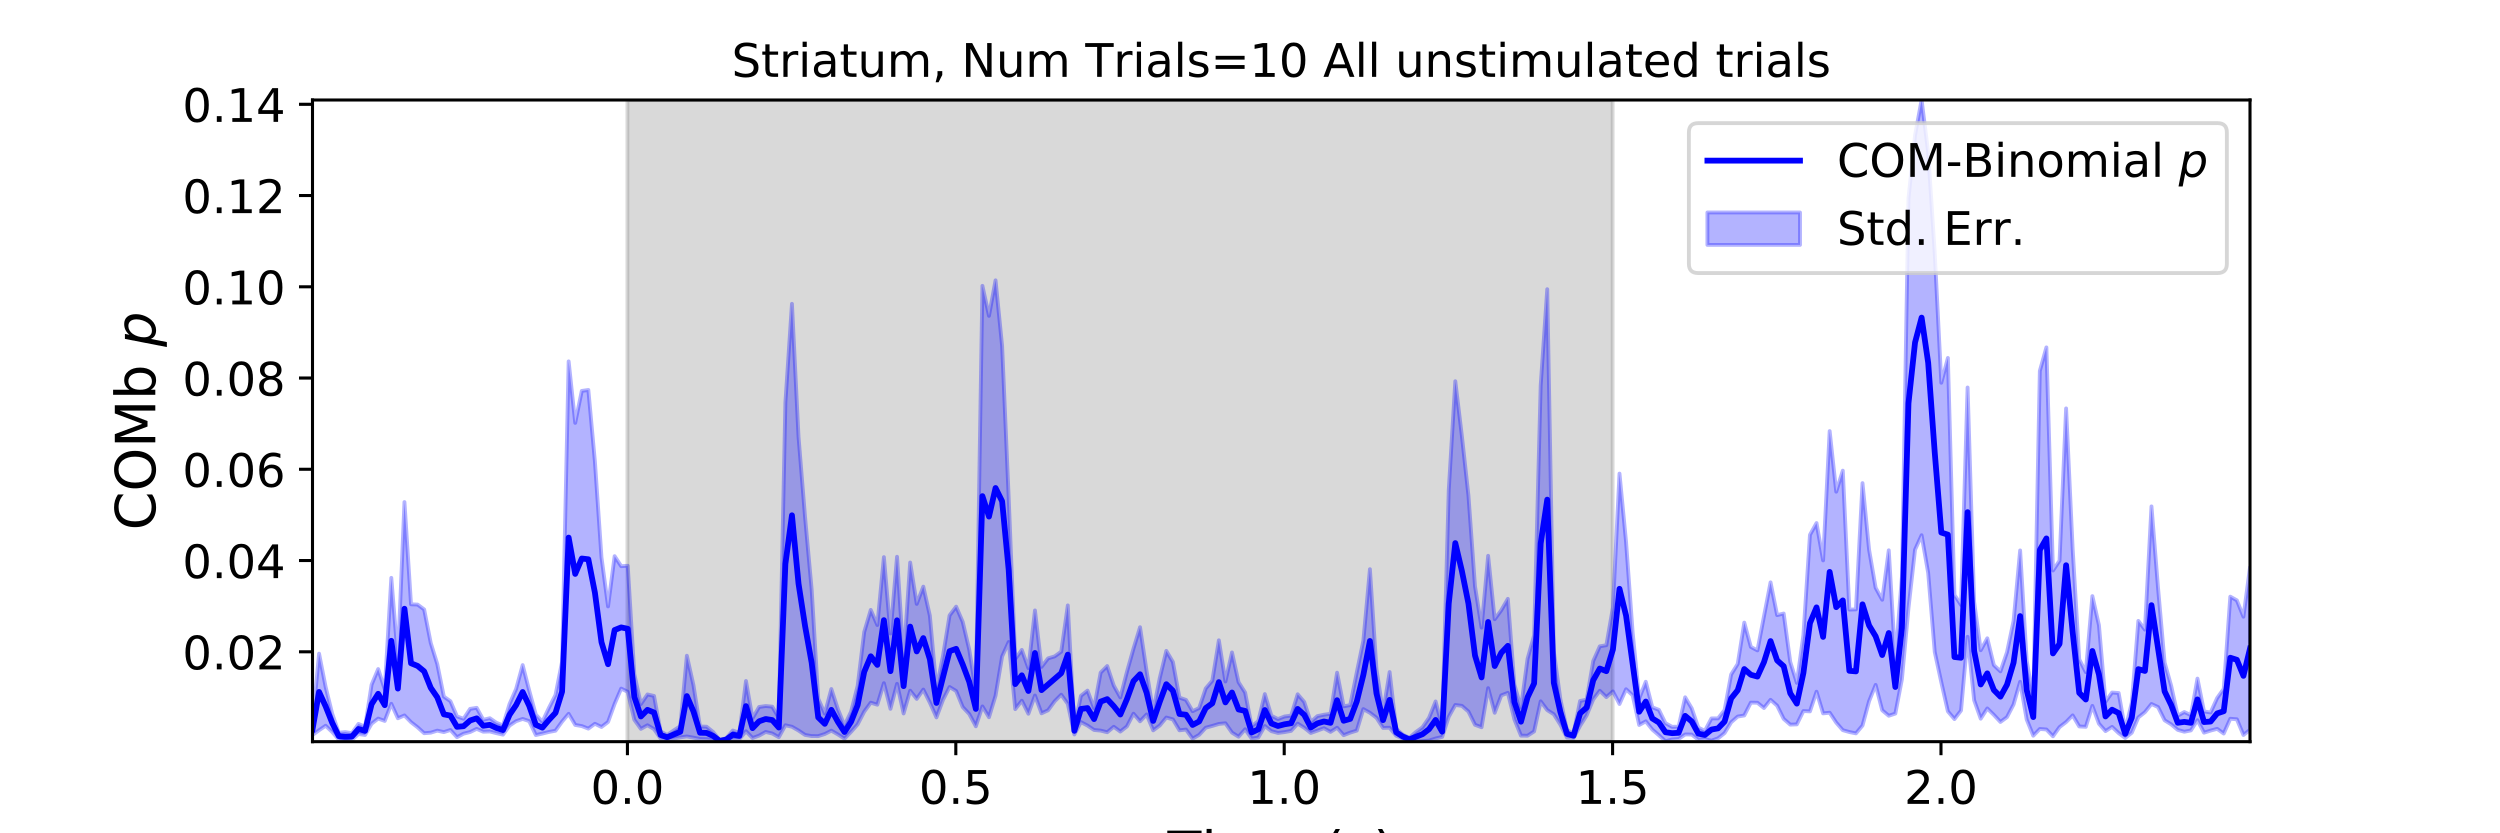 <?xml version="1.0" encoding="utf-8" standalone="no"?>
<!DOCTYPE svg PUBLIC "-//W3C//DTD SVG 1.1//EN"
  "http://www.w3.org/Graphics/SVG/1.1/DTD/svg11.dtd">
<!-- Created with matplotlib (https://matplotlib.org/) -->
<svg height="216pt" version="1.1" viewBox="0 0 648 216" width="648pt" xmlns="http://www.w3.org/2000/svg" xmlns:xlink="http://www.w3.org/1999/xlink">
 <defs>
  <style type="text/css">
*{stroke-linecap:butt;stroke-linejoin:round;}
  </style>
 </defs>
 <g id="figure_1">
  <g id="patch_1">
   <path d="M 0 216 
L 648 216 
L 648 0 
L 0 0 
z
" style="fill:#ffffff;"/>
  </g>
  <g id="axes_1">
   <g id="patch_2">
    <path d="M 81 192.24 
L 583.2 192.24 
L 583.2 25.92 
L 81 25.92 
z
" style="fill:#ffffff;"/>
   </g>
   <g id="PolyCollection_1">
    <defs>
     <path d="M 162.629 -23.76 
L 162.629 -190.08 
L 417.985 -190.08 
L 417.985 -23.76 
L 417.985 -23.76 
L 162.629 -23.76 
z
" id="mb2f4dcc18c" style="stroke:#808080;stroke-opacity:0.3;"/>
    </defs>
    <g clip-path="url(#p5d286bb84a)">
     <use style="fill:#808080;fill-opacity:0.3;stroke:#808080;stroke-opacity:0.3;" x="0" xlink:href="#mb2f4dcc18c" y="216"/>
    </g>
   </g>
   <g id="PolyCollection_2">
    <defs>
     <path d="M 81 -28.402 
L 81 -25.485 
L 82.702 -26.725 
L 84.405 -27.891 
L 86.107 -26.272 
L 87.809 -24.314 
L 89.512 -23.76 
L 91.214 -24.239 
L 92.917 -25.733 
L 94.619 -25.502 
L 96.321 -28.421 
L 98.024 -29.747 
L 99.726 -29.136 
L 101.428 -33.578 
L 103.131 -29.823 
L 104.833 -30.564 
L 106.536 -28.813 
L 108.238 -27.486 
L 109.94 -25.951 
L 111.643 -26.087 
L 113.345 -26.62 
L 115.047 -26.235 
L 116.75 -26.791 
L 118.452 -24.915 
L 120.155 -25.83 
L 121.857 -26.258 
L 123.559 -27.083 
L 125.262 -26.338 
L 126.964 -26.403 
L 128.666 -25.966 
L 130.369 -25.577 
L 132.071 -27.931 
L 133.774 -29.067 
L 135.476 -29.655 
L 137.178 -29.083 
L 138.881 -25.476 
L 140.583 -25.852 
L 142.285 -26.275 
L 143.988 -26.599 
L 145.69 -28.955 
L 147.393 -30.981 
L 149.095 -28.097 
L 150.797 -27.796 
L 152.5 -27.143 
L 154.202 -28.4 
L 155.904 -27.564 
L 157.607 -28.857 
L 159.309 -33.544 
L 161.012 -37.516 
L 162.714 -36.679 
L 164.416 -29.435 
L 166.119 -27.075 
L 167.821 -28.012 
L 169.523 -27.022 
L 171.226 -24.581 
L 172.928 -24.323 
L 174.631 -24.563 
L 176.333 -24.876 
L 178.035 -25.105 
L 179.738 -24.801 
L 181.44 -24.456 
L 183.142 -24.414 
L 184.845 -24.235 
L 186.547 -23.763 
L 188.249 -23.945 
L 189.952 -24.503 
L 191.654 -24.446 
L 193.357 -26.458 
L 195.059 -24.705 
L 196.761 -25.328 
L 198.464 -26.276 
L 200.166 -25.878 
L 201.868 -24.912 
L 203.571 -28.013 
L 205.273 -27.625 
L 206.976 -26.646 
L 208.678 -25.505 
L 210.38 -25.209 
L 212.083 -25.198 
L 213.785 -25.74 
L 215.487 -26.61 
L 217.19 -25.632 
L 218.892 -24.543 
L 220.595 -26.312 
L 222.297 -28.24 
L 223.999 -31.528 
L 225.702 -33.866 
L 227.404 -33.333 
L 229.106 -38.921 
L 230.809 -32.269 
L 232.511 -38.746 
L 234.214 -31.068 
L 235.916 -36.971 
L 237.618 -34.843 
L 239.321 -37.262 
L 241.023 -33.864 
L 242.725 -30.048 
L 244.428 -34.597 
L 246.13 -37.927 
L 247.833 -36.888 
L 249.535 -32.727 
L 251.237 -30.915 
L 252.94 -27.739 
L 254.642 -32.897 
L 256.344 -30.085 
L 258.047 -35.672 
L 259.749 -45.836 
L 261.452 -49.598 
L 263.154 -32.193 
L 264.856 -34.373 
L 266.559 -30.993 
L 268.261 -35.717 
L 269.963 -31.104 
L 271.666 -31.897 
L 273.368 -34.223 
L 275.071 -35.932 
L 276.773 -33.555 
L 278.475 -25.622 
L 280.178 -28.833 
L 281.88 -27.931 
L 283.582 -26.787 
L 285.285 -26.625 
L 286.987 -26.203 
L 288.689 -27.614 
L 290.392 -26.372 
L 292.094 -27.705 
L 293.797 -31.01 
L 295.499 -29.036 
L 297.201 -30.812 
L 298.904 -26.69 
L 300.606 -27.947 
L 302.308 -30.014 
L 304.011 -29.533 
L 305.713 -26.697 
L 307.416 -26.899 
L 309.118 -24.531 
L 310.82 -25.522 
L 312.523 -27.374 
L 314.225 -27.838 
L 315.927 -28.351 
L 317.63 -28.529 
L 319.332 -26.109 
L 321.035 -25.039 
L 322.737 -26.975 
L 324.439 -24.556 
L 326.142 -24.822 
L 327.844 -27.821 
L 329.546 -26.48 
L 331.249 -26.021 
L 332.951 -26.236 
L 334.654 -26.557 
L 336.356 -28.441 
L 338.058 -27.377 
L 339.761 -26.017 
L 341.463 -26.622 
L 343.165 -27.252 
L 344.868 -26.294 
L 346.57 -27.371 
L 348.273 -25.439 
L 349.975 -26.104 
L 351.677 -26.629 
L 353.38 -32.2 
L 355.082 -31.246 
L 356.784 -29.962 
L 358.487 -27.325 
L 360.189 -27.367 
L 361.892 -25.298 
L 363.594 -24.593 
L 365.296 -23.97 
L 366.999 -23.783 
L 368.701 -23.894 
L 370.403 -24.038 
L 372.106 -24.582 
L 373.808 -24.989 
L 375.511 -30.199 
L 377.213 -33.27 
L 378.915 -33.046 
L 380.618 -31.565 
L 382.32 -28.133 
L 384.022 -27.495 
L 385.725 -37.629 
L 387.427 -31.243 
L 389.129 -35.751 
L 390.832 -36.419 
L 392.534 -29.514 
L 394.237 -25.32 
L 395.939 -25.3 
L 397.641 -26.415 
L 399.344 -34.216 
L 401.046 -31.944 
L 402.748 -30.863 
L 404.451 -28.154 
L 406.153 -24.826 
L 407.856 -24.74 
L 409.558 -27.863 
L 411.26 -30.573 
L 412.963 -34.702 
L 414.665 -36.956 
L 416.367 -35.306 
L 418.07 -36.789 
L 419.772 -33.52 
L 421.475 -37.342 
L 423.177 -35.782 
L 424.879 -28.085 
L 426.582 -29.03 
L 428.284 -26.892 
L 429.986 -25.426 
L 431.689 -23.862 
L 433.391 -24.317 
L 435.094 -24.46 
L 436.796 -25.633 
L 438.498 -25.605 
L 440.201 -24.265 
L 441.903 -24.429 
L 443.605 -24.018 
L 445.308 -24.624 
L 447.01 -25.987 
L 448.713 -28.78 
L 450.415 -30.271 
L 452.117 -30.547 
L 453.82 -33.881 
L 455.522 -33.849 
L 457.224 -32.476 
L 458.927 -34.608 
L 460.629 -33.098 
L 462.332 -29.659 
L 464.034 -28.173 
L 465.736 -28.24 
L 467.439 -31.698 
L 469.141 -31.608 
L 470.843 -36.712 
L 472.546 -31.091 
L 474.248 -31.265 
L 475.951 -28.693 
L 477.653 -26.738 
L 479.355 -26.259 
L 481.058 -25.908 
L 482.76 -27.939 
L 484.462 -34.242 
L 486.165 -38.475 
L 487.867 -31.891 
L 489.569 -30.476 
L 491.272 -31.042 
L 492.974 -39.919 
L 494.677 -58.379 
L 496.379 -73.516 
L 498.081 -77.272 
L 499.784 -67.479 
L 501.486 -46.998 
L 503.188 -39.137 
L 504.891 -31.614 
L 506.593 -29.611 
L 508.296 -31.828 
L 509.998 -50.938 
L 511.7 -34.484 
L 513.403 -29.716 
L 515.105 -32.374 
L 516.807 -30.697 
L 518.51 -28.869 
L 520.212 -30.108 
L 521.915 -33.396 
L 523.617 -39.286 
L 525.319 -29.501 
L 527.022 -25.305 
L 528.724 -27.049 
L 530.426 -26.918 
L 532.129 -25.149 
L 533.831 -27.537 
L 535.534 -28.842 
L 537.236 -30.574 
L 538.938 -27.703 
L 540.641 -27.608 
L 542.343 -33.037 
L 544.045 -28.411 
L 545.748 -26.497 
L 547.45 -27.592 
L 549.153 -25.978 
L 550.855 -24.714 
L 552.557 -26.077 
L 554.26 -30.053 
L 555.962 -31.4 
L 557.664 -33.528 
L 559.367 -32.727 
L 561.069 -29.301 
L 562.772 -28.248 
L 564.474 -26.811 
L 566.176 -26.335 
L 567.879 -26.676 
L 569.581 -29.323 
L 571.283 -26.091 
L 572.986 -26.633 
L 574.688 -27.086 
L 576.391 -25.864 
L 578.093 -29.693 
L 579.795 -29.563 
L 581.498 -25.494 
L 583.2 -26.829 
L 583.2 -68.939 
L 583.2 -68.939 
L 581.498 -56.148 
L 579.795 -60.39 
L 578.093 -61.345 
L 576.391 -37.445 
L 574.688 -35.075 
L 572.986 -31.319 
L 571.283 -31.602 
L 569.581 -40.106 
L 567.879 -30.617 
L 566.176 -31.443 
L 564.474 -30.498 
L 562.772 -38.238 
L 561.069 -44.269 
L 559.367 -63.568 
L 557.664 -84.744 
L 555.962 -52.788 
L 554.26 -55.063 
L 552.557 -33.852 
L 550.855 -26.862 
L 549.153 -36.37 
L 547.45 -36.5 
L 545.748 -34.102 
L 544.045 -53.948 
L 542.343 -61.487 
L 540.641 -41.774 
L 538.938 -45.107 
L 537.236 -73.695 
L 535.534 -110.141 
L 533.831 -70.662 
L 532.129 -68.124 
L 530.426 -125.958 
L 528.724 -119.853 
L 527.022 -34.957 
L 525.319 -44.747 
L 523.617 -73.33 
L 521.915 -55.05 
L 520.212 -46.943 
L 518.51 -41.987 
L 516.807 -43.601 
L 515.105 -50.557 
L 513.403 -47.459 
L 511.7 -60.013 
L 509.998 -115.561 
L 508.296 -59.193 
L 506.593 -61.795 
L 504.891 -123.22 
L 503.188 -116.785 
L 501.486 -150.332 
L 499.784 -176.456 
L 498.081 -190.08 
L 496.379 -180.94 
L 494.677 -164.567 
L 492.974 -66.496 
L 491.272 -44.816 
L 489.569 -73.364 
L 487.867 -60.541 
L 486.165 -63.652 
L 484.462 -73.532 
L 482.76 -90.774 
L 481.058 -58.049 
L 479.355 -57.992 
L 477.653 -94.008 
L 475.951 -88.553 
L 474.248 -104.262 
L 472.546 -70.742 
L 470.843 -80.422 
L 469.141 -77.371 
L 467.439 -51.41 
L 465.736 -39.003 
L 464.034 -44.432 
L 462.332 -56.975 
L 460.629 -56.562 
L 458.927 -65.056 
L 457.224 -56.273 
L 455.522 -47.416 
L 453.82 -48.32 
L 452.117 -54.619 
L 450.415 -43.909 
L 448.713 -41.175 
L 447.01 -31.949 
L 445.308 -29.784 
L 443.605 -29.784 
L 441.903 -26.555 
L 440.201 -27.422 
L 438.498 -32.396 
L 436.796 -35.262 
L 435.094 -27.647 
L 433.391 -27.614 
L 431.689 -28.548 
L 429.986 -32.012 
L 428.284 -32.664 
L 426.582 -39.29 
L 424.879 -34.948 
L 423.177 -52.155 
L 421.475 -75.527 
L 419.772 -93.243 
L 418.07 -58.546 
L 416.367 -48.761 
L 414.665 -48.474 
L 412.963 -44.656 
L 411.26 -34.656 
L 409.558 -34.306 
L 407.856 -25.87 
L 406.153 -26.751 
L 404.451 -34.783 
L 402.748 -47.206 
L 401.046 -141.041 
L 399.344 -116.07 
L 397.641 -51.312 
L 395.939 -45.231 
L 394.237 -32.551 
L 392.534 -38.532 
L 390.832 -60.777 
L 389.129 -57.831 
L 387.427 -55.493 
L 385.725 -71.938 
L 384.022 -53.328 
L 382.32 -64.038 
L 380.618 -87.575 
L 378.915 -103.031 
L 377.213 -117.187 
L 375.511 -88.895 
L 373.808 -27.709 
L 372.106 -34.191 
L 370.403 -29.949 
L 368.701 -27.487 
L 366.999 -26.255 
L 365.296 -24.752 
L 363.594 -25.585 
L 361.892 -27.078 
L 360.189 -41.808 
L 358.487 -31.366 
L 356.784 -42.545 
L 355.082 -68.471 
L 353.38 -49.931 
L 351.677 -41.727 
L 349.975 -33.233 
L 348.273 -32.919 
L 346.57 -41.644 
L 344.868 -30.986 
L 343.165 -30.738 
L 341.463 -30.381 
L 339.761 -28.845 
L 338.058 -34.053 
L 336.356 -36.048 
L 334.654 -30.511 
L 332.951 -30.287 
L 331.249 -29.623 
L 329.546 -30.475 
L 327.844 -36.095 
L 326.142 -29.1 
L 324.439 -27.739 
L 322.737 -36.493 
L 321.035 -39.173 
L 319.332 -46.888 
L 317.63 -39.356 
L 315.927 -50.038 
L 314.225 -39.555 
L 312.523 -37.56 
L 310.82 -32.474 
L 309.118 -31.653 
L 307.416 -34.584 
L 305.713 -35.169 
L 304.011 -44.422 
L 302.308 -47.291 
L 300.606 -40.245 
L 298.904 -31.593 
L 297.201 -42.041 
L 295.499 -53.427 
L 293.797 -47.875 
L 292.094 -41.833 
L 290.392 -35.226 
L 288.689 -38.305 
L 286.987 -43.364 
L 285.285 -41.658 
L 283.582 -32.44 
L 281.88 -36.995 
L 280.178 -35.645 
L 278.475 -27.532 
L 276.773 -59.082 
L 275.071 -47.092 
L 273.368 -45.862 
L 271.666 -45.357 
L 269.963 -43.136 
L 268.261 -57.778 
L 266.559 -42.807 
L 264.856 -47.546 
L 263.154 -45.176 
L 261.452 -87.012 
L 259.749 -126.306 
L 258.047 -143.341 
L 256.344 -134.13 
L 254.642 -141.908 
L 252.94 -36.762 
L 251.237 -47.58 
L 249.535 -54.815 
L 247.833 -58.757 
L 246.13 -56.497 
L 244.428 -46.06 
L 242.725 -37.549 
L 241.023 -56.398 
L 239.321 -63.944 
L 237.618 -59.469 
L 235.916 -70.199 
L 234.214 -45.237 
L 232.511 -71.689 
L 230.809 -51.8 
L 229.106 -71.592 
L 227.404 -53.99 
L 225.702 -57.913 
L 223.999 -52.175 
L 222.297 -38.219 
L 220.595 -31.538 
L 218.892 -27.986 
L 217.19 -32.165 
L 215.487 -37.407 
L 213.785 -31.031 
L 212.083 -34.907 
L 210.38 -63.258 
L 208.678 -81.891 
L 206.976 -102.787 
L 205.273 -137.248 
L 203.571 -111.654 
L 201.868 -29.928 
L 200.166 -32.839 
L 198.464 -32.998 
L 196.761 -32.753 
L 195.059 -29.837 
L 193.357 -39.491 
L 191.654 -26.057 
L 189.952 -26.649 
L 188.249 -24.667 
L 186.547 -24.147 
L 184.845 -26.272 
L 183.142 -27.643 
L 181.44 -27.691 
L 179.738 -38.434 
L 178.035 -46.036 
L 176.333 -27.773 
L 174.631 -26.674 
L 172.928 -25.481 
L 171.226 -26.422 
L 169.523 -35.612 
L 167.821 -36.003 
L 166.119 -33.516 
L 164.416 -41.279 
L 162.714 -69.353 
L 161.012 -69.243 
L 159.309 -71.842 
L 157.607 -58.818 
L 155.904 -71.534 
L 154.202 -96.346 
L 152.5 -114.919 
L 150.797 -114.674 
L 149.095 -106.39 
L 147.393 -122.331 
L 145.69 -44.501 
L 143.988 -35.86 
L 142.285 -32.53 
L 140.583 -28.933 
L 138.881 -30.78 
L 137.178 -37.001 
L 135.476 -43.611 
L 133.774 -37.422 
L 132.071 -33.51 
L 130.369 -27.967 
L 128.666 -28.659 
L 126.964 -29.838 
L 125.262 -29.434 
L 123.559 -32.529 
L 121.857 -32.261 
L 120.155 -29.699 
L 118.452 -30.304 
L 116.75 -34.247 
L 115.047 -35.443 
L 113.345 -43.869 
L 111.643 -49.368 
L 109.94 -58.032 
L 108.238 -59.299 
L 106.536 -59.36 
L 104.833 -85.863 
L 103.131 -45.222 
L 101.428 -66.22 
L 99.726 -37.311 
L 98.024 -42.582 
L 96.321 -38.547 
L 94.619 -27.619 
L 92.917 -28.36 
L 91.214 -25.963 
L 89.512 -26.243 
L 87.809 -26.085 
L 86.107 -31.011 
L 84.405 -37.946 
L 82.702 -46.574 
L 81 -28.402 
z
" id="m678d4c5147" style="stroke:#0000ff;stroke-opacity:0.3;"/>
    </defs>
    <g clip-path="url(#p5d286bb84a)">
     <use style="fill:#0000ff;fill-opacity:0.3;stroke:#0000ff;stroke-opacity:0.3;" x="0" xlink:href="#m678d4c5147" y="216"/>
    </g>
   </g>
   <g id="matplotlib.axis_1">
    <g id="xtick_1">
     <g id="line2d_1">
      <defs>
       <path d="M 0 0 
L 0 3.5 
" id="m52c1453695" style="stroke:#000000;stroke-width:0.8;"/>
      </defs>
      <g>
       <use style="stroke:#000000;stroke-width:0.8;" x="162.629" xlink:href="#m52c1453695" y="192.24"/>
      </g>
     </g>
     <g id="text_1">
      <!-- 0.0 -->
      <defs>
       <path d="M 31.781 66.406 
Q 24.172 66.406 20.328 58.906 
Q 16.5 51.422 16.5 36.375 
Q 16.5 21.391 20.328 13.891 
Q 24.172 6.391 31.781 6.391 
Q 39.453 6.391 43.281 13.891 
Q 47.125 21.391 47.125 36.375 
Q 47.125 51.422 43.281 58.906 
Q 39.453 66.406 31.781 66.406 
z
M 31.781 74.219 
Q 44.047 74.219 50.516 64.516 
Q 56.984 54.828 56.984 36.375 
Q 56.984 17.969 50.516 8.266 
Q 44.047 -1.422 31.781 -1.422 
Q 19.531 -1.422 13.062 8.266 
Q 6.594 17.969 6.594 36.375 
Q 6.594 54.828 13.062 64.516 
Q 19.531 74.219 31.781 74.219 
z
" id="DejaVuSans-48"/>
       <path d="M 10.688 12.406 
L 21 12.406 
L 21 0 
L 10.688 0 
z
" id="DejaVuSans-46"/>
      </defs>
      <g transform="translate(153.087 208.358)scale(0.12 -0.12)">
       <use xlink:href="#DejaVuSans-48"/>
       <use x="63.623" xlink:href="#DejaVuSans-46"/>
       <use x="95.41" xlink:href="#DejaVuSans-48"/>
      </g>
     </g>
    </g>
    <g id="xtick_2">
     <g id="line2d_2">
      <g>
       <use style="stroke:#000000;stroke-width:0.8;" x="247.747" xlink:href="#m52c1453695" y="192.24"/>
      </g>
     </g>
     <g id="text_2">
      <!-- 0.5 -->
      <defs>
       <path d="M 10.797 72.906 
L 49.516 72.906 
L 49.516 64.594 
L 19.828 64.594 
L 19.828 46.734 
Q 21.969 47.469 24.109 47.828 
Q 26.266 48.188 28.422 48.188 
Q 40.625 48.188 47.75 41.5 
Q 54.891 34.812 54.891 23.391 
Q 54.891 11.625 47.562 5.094 
Q 40.234 -1.422 26.906 -1.422 
Q 22.312 -1.422 17.547 -0.641 
Q 12.797 0.141 7.719 1.703 
L 7.719 11.625 
Q 12.109 9.234 16.797 8.062 
Q 21.484 6.891 26.703 6.891 
Q 35.156 6.891 40.078 11.328 
Q 45.016 15.766 45.016 23.391 
Q 45.016 31 40.078 35.438 
Q 35.156 39.891 26.703 39.891 
Q 22.75 39.891 18.812 39.016 
Q 14.891 38.141 10.797 36.281 
z
" id="DejaVuSans-53"/>
      </defs>
      <g transform="translate(238.206 208.358)scale(0.12 -0.12)">
       <use xlink:href="#DejaVuSans-48"/>
       <use x="63.623" xlink:href="#DejaVuSans-46"/>
       <use x="95.41" xlink:href="#DejaVuSans-53"/>
      </g>
     </g>
    </g>
    <g id="xtick_3">
     <g id="line2d_3">
      <g>
       <use style="stroke:#000000;stroke-width:0.8;" x="332.866" xlink:href="#m52c1453695" y="192.24"/>
      </g>
     </g>
     <g id="text_3">
      <!-- 1.0 -->
      <defs>
       <path d="M 12.406 8.297 
L 28.516 8.297 
L 28.516 63.922 
L 10.984 60.406 
L 10.984 69.391 
L 28.422 72.906 
L 38.281 72.906 
L 38.281 8.297 
L 54.391 8.297 
L 54.391 0 
L 12.406 0 
z
" id="DejaVuSans-49"/>
      </defs>
      <g transform="translate(323.324 208.358)scale(0.12 -0.12)">
       <use xlink:href="#DejaVuSans-49"/>
       <use x="63.623" xlink:href="#DejaVuSans-46"/>
       <use x="95.41" xlink:href="#DejaVuSans-48"/>
      </g>
     </g>
    </g>
    <g id="xtick_4">
     <g id="line2d_4">
      <g>
       <use style="stroke:#000000;stroke-width:0.8;" x="417.985" xlink:href="#m52c1453695" y="192.24"/>
      </g>
     </g>
     <g id="text_4">
      <!-- 1.5 -->
      <g transform="translate(408.443 208.358)scale(0.12 -0.12)">
       <use xlink:href="#DejaVuSans-49"/>
       <use x="63.623" xlink:href="#DejaVuSans-46"/>
       <use x="95.41" xlink:href="#DejaVuSans-53"/>
      </g>
     </g>
    </g>
    <g id="xtick_5">
     <g id="line2d_5">
      <g>
       <use style="stroke:#000000;stroke-width:0.8;" x="503.103" xlink:href="#m52c1453695" y="192.24"/>
      </g>
     </g>
     <g id="text_5">
      <!-- 2.0 -->
      <defs>
       <path d="M 19.188 8.297 
L 53.609 8.297 
L 53.609 0 
L 7.328 0 
L 7.328 8.297 
Q 12.938 14.109 22.625 23.891 
Q 32.328 33.688 34.812 36.531 
Q 39.547 41.844 41.422 45.531 
Q 43.312 49.219 43.312 52.781 
Q 43.312 58.594 39.234 62.25 
Q 35.156 65.922 28.609 65.922 
Q 23.969 65.922 18.812 64.312 
Q 13.672 62.703 7.812 59.422 
L 7.812 69.391 
Q 13.766 71.781 18.938 73 
Q 24.125 74.219 28.422 74.219 
Q 39.75 74.219 46.484 68.547 
Q 53.219 62.891 53.219 53.422 
Q 53.219 48.922 51.531 44.891 
Q 49.859 40.875 45.406 35.406 
Q 44.188 33.984 37.641 27.219 
Q 31.109 20.453 19.188 8.297 
z
" id="DejaVuSans-50"/>
      </defs>
      <g transform="translate(493.561 208.358)scale(0.12 -0.12)">
       <use xlink:href="#DejaVuSans-50"/>
       <use x="63.623" xlink:href="#DejaVuSans-46"/>
       <use x="95.41" xlink:href="#DejaVuSans-48"/>
      </g>
     </g>
    </g>
    <g id="text_6">
     <!-- Time (s) -->
     <defs>
      <path d="M -0.297 72.906 
L 61.375 72.906 
L 61.375 64.594 
L 35.5 64.594 
L 35.5 0 
L 25.594 0 
L 25.594 64.594 
L -0.297 64.594 
z
" id="DejaVuSans-84"/>
      <path d="M 9.422 54.688 
L 18.406 54.688 
L 18.406 0 
L 9.422 0 
z
M 9.422 75.984 
L 18.406 75.984 
L 18.406 64.594 
L 9.422 64.594 
z
" id="DejaVuSans-105"/>
      <path d="M 52 44.188 
Q 55.375 50.25 60.062 53.125 
Q 64.75 56 71.094 56 
Q 79.641 56 84.281 50.016 
Q 88.922 44.047 88.922 33.016 
L 88.922 0 
L 79.891 0 
L 79.891 32.719 
Q 79.891 40.578 77.094 44.375 
Q 74.312 48.188 68.609 48.188 
Q 61.625 48.188 57.562 43.547 
Q 53.516 38.922 53.516 30.906 
L 53.516 0 
L 44.484 0 
L 44.484 32.719 
Q 44.484 40.625 41.703 44.406 
Q 38.922 48.188 33.109 48.188 
Q 26.219 48.188 22.156 43.531 
Q 18.109 38.875 18.109 30.906 
L 18.109 0 
L 9.078 0 
L 9.078 54.688 
L 18.109 54.688 
L 18.109 46.188 
Q 21.188 51.219 25.484 53.609 
Q 29.781 56 35.688 56 
Q 41.656 56 45.828 52.969 
Q 50 49.953 52 44.188 
z
" id="DejaVuSans-109"/>
      <path d="M 56.203 29.594 
L 56.203 25.203 
L 14.891 25.203 
Q 15.484 15.922 20.484 11.062 
Q 25.484 6.203 34.422 6.203 
Q 39.594 6.203 44.453 7.469 
Q 49.312 8.734 54.109 11.281 
L 54.109 2.781 
Q 49.266 0.734 44.188 -0.344 
Q 39.109 -1.422 33.891 -1.422 
Q 20.797 -1.422 13.156 6.188 
Q 5.516 13.812 5.516 26.812 
Q 5.516 40.234 12.766 48.109 
Q 20.016 56 32.328 56 
Q 43.359 56 49.781 48.891 
Q 56.203 41.797 56.203 29.594 
z
M 47.219 32.234 
Q 47.125 39.594 43.094 43.984 
Q 39.062 48.391 32.422 48.391 
Q 24.906 48.391 20.391 44.141 
Q 15.875 39.891 15.188 32.172 
z
" id="DejaVuSans-101"/>
      <path id="DejaVuSans-32"/>
      <path d="M 31 75.875 
Q 24.469 64.656 21.281 53.656 
Q 18.109 42.672 18.109 31.391 
Q 18.109 20.125 21.312 9.062 
Q 24.516 -2 31 -13.188 
L 23.188 -13.188 
Q 15.875 -1.703 12.234 9.375 
Q 8.594 20.453 8.594 31.391 
Q 8.594 42.281 12.203 53.312 
Q 15.828 64.359 23.188 75.875 
z
" id="DejaVuSans-40"/>
      <path d="M 44.281 53.078 
L 44.281 44.578 
Q 40.484 46.531 36.375 47.5 
Q 32.281 48.484 27.875 48.484 
Q 21.188 48.484 17.844 46.438 
Q 14.5 44.391 14.5 40.281 
Q 14.5 37.156 16.891 35.375 
Q 19.281 33.594 26.516 31.984 
L 29.594 31.297 
Q 39.156 29.25 43.188 25.516 
Q 47.219 21.781 47.219 15.094 
Q 47.219 7.469 41.188 3.016 
Q 35.156 -1.422 24.609 -1.422 
Q 20.219 -1.422 15.453 -0.562 
Q 10.688 0.297 5.422 2 
L 5.422 11.281 
Q 10.406 8.688 15.234 7.391 
Q 20.062 6.109 24.812 6.109 
Q 31.156 6.109 34.562 8.281 
Q 37.984 10.453 37.984 14.406 
Q 37.984 18.062 35.516 20.016 
Q 33.062 21.969 24.703 23.781 
L 21.578 24.516 
Q 13.234 26.266 9.516 29.906 
Q 5.812 33.547 5.812 39.891 
Q 5.812 47.609 11.281 51.797 
Q 16.75 56 26.812 56 
Q 31.781 56 36.172 55.266 
Q 40.578 54.547 44.281 53.078 
z
" id="DejaVuSans-115"/>
      <path d="M 8.016 75.875 
L 15.828 75.875 
Q 23.141 64.359 26.781 53.312 
Q 30.422 42.281 30.422 31.391 
Q 30.422 20.453 26.781 9.375 
Q 23.141 -1.703 15.828 -13.188 
L 8.016 -13.188 
Q 14.5 -2 17.703 9.062 
Q 20.906 20.125 20.906 31.391 
Q 20.906 42.672 17.703 53.656 
Q 14.5 64.656 8.016 75.875 
z
" id="DejaVuSans-41"/>
     </defs>
     <g transform="translate(302.605 225.796)scale(0.144 -0.144)">
      <use xlink:href="#DejaVuSans-84"/>
      <use x="61.037" xlink:href="#DejaVuSans-105"/>
      <use x="88.82" xlink:href="#DejaVuSans-109"/>
      <use x="186.232" xlink:href="#DejaVuSans-101"/>
      <use x="247.756" xlink:href="#DejaVuSans-32"/>
      <use x="279.543" xlink:href="#DejaVuSans-40"/>
      <use x="318.557" xlink:href="#DejaVuSans-115"/>
      <use x="370.656" xlink:href="#DejaVuSans-41"/>
     </g>
    </g>
   </g>
   <g id="matplotlib.axis_2">
    <g id="ytick_1">
     <g id="line2d_6">
      <defs>
       <path d="M 0 0 
L -3.5 0 
" id="mdec863832e" style="stroke:#000000;stroke-width:0.8;"/>
      </defs>
      <g>
       <use style="stroke:#000000;stroke-width:0.8;" x="81" xlink:href="#mdec863832e" y="168.943"/>
      </g>
     </g>
     <g id="text_7">
      <!-- 0.02 -->
      <g transform="translate(47.281 173.502)scale(0.12 -0.12)">
       <use xlink:href="#DejaVuSans-48"/>
       <use x="63.623" xlink:href="#DejaVuSans-46"/>
       <use x="95.41" xlink:href="#DejaVuSans-48"/>
       <use x="159.033" xlink:href="#DejaVuSans-50"/>
      </g>
     </g>
    </g>
    <g id="ytick_2">
     <g id="line2d_7">
      <g>
       <use style="stroke:#000000;stroke-width:0.8;" x="81" xlink:href="#mdec863832e" y="145.291"/>
      </g>
     </g>
     <g id="text_8">
      <!-- 0.04 -->
      <defs>
       <path d="M 37.797 64.312 
L 12.891 25.391 
L 37.797 25.391 
z
M 35.203 72.906 
L 47.609 72.906 
L 47.609 25.391 
L 58.016 25.391 
L 58.016 17.188 
L 47.609 17.188 
L 47.609 0 
L 37.797 0 
L 37.797 17.188 
L 4.891 17.188 
L 4.891 26.703 
z
" id="DejaVuSans-52"/>
      </defs>
      <g transform="translate(47.281 149.85)scale(0.12 -0.12)">
       <use xlink:href="#DejaVuSans-48"/>
       <use x="63.623" xlink:href="#DejaVuSans-46"/>
       <use x="95.41" xlink:href="#DejaVuSans-48"/>
       <use x="159.033" xlink:href="#DejaVuSans-52"/>
      </g>
     </g>
    </g>
    <g id="ytick_3">
     <g id="line2d_8">
      <g>
       <use style="stroke:#000000;stroke-width:0.8;" x="81" xlink:href="#mdec863832e" y="121.64"/>
      </g>
     </g>
     <g id="text_9">
      <!-- 0.06 -->
      <defs>
       <path d="M 33.016 40.375 
Q 26.375 40.375 22.484 35.828 
Q 18.609 31.297 18.609 23.391 
Q 18.609 15.531 22.484 10.953 
Q 26.375 6.391 33.016 6.391 
Q 39.656 6.391 43.531 10.953 
Q 47.406 15.531 47.406 23.391 
Q 47.406 31.297 43.531 35.828 
Q 39.656 40.375 33.016 40.375 
z
M 52.594 71.297 
L 52.594 62.312 
Q 48.875 64.062 45.094 64.984 
Q 41.312 65.922 37.594 65.922 
Q 27.828 65.922 22.672 59.328 
Q 17.531 52.734 16.797 39.406 
Q 19.672 43.656 24.016 45.922 
Q 28.375 48.188 33.594 48.188 
Q 44.578 48.188 50.953 41.516 
Q 57.328 34.859 57.328 23.391 
Q 57.328 12.156 50.688 5.359 
Q 44.047 -1.422 33.016 -1.422 
Q 20.359 -1.422 13.672 8.266 
Q 6.984 17.969 6.984 36.375 
Q 6.984 53.656 15.188 63.938 
Q 23.391 74.219 37.203 74.219 
Q 40.922 74.219 44.703 73.484 
Q 48.484 72.75 52.594 71.297 
z
" id="DejaVuSans-54"/>
      </defs>
      <g transform="translate(47.281 126.199)scale(0.12 -0.12)">
       <use xlink:href="#DejaVuSans-48"/>
       <use x="63.623" xlink:href="#DejaVuSans-46"/>
       <use x="95.41" xlink:href="#DejaVuSans-48"/>
       <use x="159.033" xlink:href="#DejaVuSans-54"/>
      </g>
     </g>
    </g>
    <g id="ytick_4">
     <g id="line2d_9">
      <g>
       <use style="stroke:#000000;stroke-width:0.8;" x="81" xlink:href="#mdec863832e" y="97.988"/>
      </g>
     </g>
     <g id="text_10">
      <!-- 0.08 -->
      <defs>
       <path d="M 31.781 34.625 
Q 24.75 34.625 20.719 30.859 
Q 16.703 27.094 16.703 20.516 
Q 16.703 13.922 20.719 10.156 
Q 24.75 6.391 31.781 6.391 
Q 38.812 6.391 42.859 10.172 
Q 46.922 13.969 46.922 20.516 
Q 46.922 27.094 42.891 30.859 
Q 38.875 34.625 31.781 34.625 
z
M 21.922 38.812 
Q 15.578 40.375 12.031 44.719 
Q 8.5 49.078 8.5 55.328 
Q 8.5 64.062 14.719 69.141 
Q 20.953 74.219 31.781 74.219 
Q 42.672 74.219 48.875 69.141 
Q 55.078 64.062 55.078 55.328 
Q 55.078 49.078 51.531 44.719 
Q 48 40.375 41.703 38.812 
Q 48.828 37.156 52.797 32.312 
Q 56.781 27.484 56.781 20.516 
Q 56.781 9.906 50.312 4.234 
Q 43.844 -1.422 31.781 -1.422 
Q 19.734 -1.422 13.25 4.234 
Q 6.781 9.906 6.781 20.516 
Q 6.781 27.484 10.781 32.312 
Q 14.797 37.156 21.922 38.812 
z
M 18.312 54.391 
Q 18.312 48.734 21.844 45.562 
Q 25.391 42.391 31.781 42.391 
Q 38.141 42.391 41.719 45.562 
Q 45.312 48.734 45.312 54.391 
Q 45.312 60.062 41.719 63.234 
Q 38.141 66.406 31.781 66.406 
Q 25.391 66.406 21.844 63.234 
Q 18.312 60.062 18.312 54.391 
z
" id="DejaVuSans-56"/>
      </defs>
      <g transform="translate(47.281 102.547)scale(0.12 -0.12)">
       <use xlink:href="#DejaVuSans-48"/>
       <use x="63.623" xlink:href="#DejaVuSans-46"/>
       <use x="95.41" xlink:href="#DejaVuSans-48"/>
       <use x="159.033" xlink:href="#DejaVuSans-56"/>
      </g>
     </g>
    </g>
    <g id="ytick_5">
     <g id="line2d_10">
      <g>
       <use style="stroke:#000000;stroke-width:0.8;" x="81" xlink:href="#mdec863832e" y="74.336"/>
      </g>
     </g>
     <g id="text_11">
      <!-- 0.10 -->
      <g transform="translate(47.281 78.895)scale(0.12 -0.12)">
       <use xlink:href="#DejaVuSans-48"/>
       <use x="63.623" xlink:href="#DejaVuSans-46"/>
       <use x="95.41" xlink:href="#DejaVuSans-49"/>
       <use x="159.033" xlink:href="#DejaVuSans-48"/>
      </g>
     </g>
    </g>
    <g id="ytick_6">
     <g id="line2d_11">
      <g>
       <use style="stroke:#000000;stroke-width:0.8;" x="81" xlink:href="#mdec863832e" y="50.685"/>
      </g>
     </g>
     <g id="text_12">
      <!-- 0.12 -->
      <g transform="translate(47.281 55.244)scale(0.12 -0.12)">
       <use xlink:href="#DejaVuSans-48"/>
       <use x="63.623" xlink:href="#DejaVuSans-46"/>
       <use x="95.41" xlink:href="#DejaVuSans-49"/>
       <use x="159.033" xlink:href="#DejaVuSans-50"/>
      </g>
     </g>
    </g>
    <g id="ytick_7">
     <g id="line2d_12">
      <g>
       <use style="stroke:#000000;stroke-width:0.8;" x="81" xlink:href="#mdec863832e" y="27.033"/>
      </g>
     </g>
     <g id="text_13">
      <!-- 0.14 -->
      <g transform="translate(47.281 31.592)scale(0.12 -0.12)">
       <use xlink:href="#DejaVuSans-48"/>
       <use x="63.623" xlink:href="#DejaVuSans-46"/>
       <use x="95.41" xlink:href="#DejaVuSans-49"/>
       <use x="159.033" xlink:href="#DejaVuSans-52"/>
      </g>
     </g>
    </g>
    <g id="text_14">
     <!-- COMb $p$ -->
     <defs>
      <path d="M 64.406 67.281 
L 64.406 56.891 
Q 59.422 61.531 53.781 63.812 
Q 48.141 66.109 41.797 66.109 
Q 29.297 66.109 22.656 58.469 
Q 16.016 50.828 16.016 36.375 
Q 16.016 21.969 22.656 14.328 
Q 29.297 6.688 41.797 6.688 
Q 48.141 6.688 53.781 8.984 
Q 59.422 11.281 64.406 15.922 
L 64.406 5.609 
Q 59.234 2.094 53.438 0.328 
Q 47.656 -1.422 41.219 -1.422 
Q 24.656 -1.422 15.125 8.703 
Q 5.609 18.844 5.609 36.375 
Q 5.609 53.953 15.125 64.078 
Q 24.656 74.219 41.219 74.219 
Q 47.75 74.219 53.531 72.484 
Q 59.328 70.75 64.406 67.281 
z
" id="DejaVuSans-67"/>
      <path d="M 39.406 66.219 
Q 28.656 66.219 22.328 58.203 
Q 16.016 50.203 16.016 36.375 
Q 16.016 22.609 22.328 14.594 
Q 28.656 6.594 39.406 6.594 
Q 50.141 6.594 56.422 14.594 
Q 62.703 22.609 62.703 36.375 
Q 62.703 50.203 56.422 58.203 
Q 50.141 66.219 39.406 66.219 
z
M 39.406 74.219 
Q 54.734 74.219 63.906 63.938 
Q 73.094 53.656 73.094 36.375 
Q 73.094 19.141 63.906 8.859 
Q 54.734 -1.422 39.406 -1.422 
Q 24.031 -1.422 14.812 8.828 
Q 5.609 19.094 5.609 36.375 
Q 5.609 53.656 14.812 63.938 
Q 24.031 74.219 39.406 74.219 
z
" id="DejaVuSans-79"/>
      <path d="M 9.812 72.906 
L 24.516 72.906 
L 43.109 23.297 
L 61.812 72.906 
L 76.516 72.906 
L 76.516 0 
L 66.891 0 
L 66.891 64.016 
L 48.094 14.016 
L 38.188 14.016 
L 19.391 64.016 
L 19.391 0 
L 9.812 0 
z
" id="DejaVuSans-77"/>
      <path d="M 48.688 27.297 
Q 48.688 37.203 44.609 42.844 
Q 40.531 48.484 33.406 48.484 
Q 26.266 48.484 22.188 42.844 
Q 18.109 37.203 18.109 27.297 
Q 18.109 17.391 22.188 11.75 
Q 26.266 6.109 33.406 6.109 
Q 40.531 6.109 44.609 11.75 
Q 48.688 17.391 48.688 27.297 
z
M 18.109 46.391 
Q 20.953 51.266 25.266 53.625 
Q 29.594 56 35.594 56 
Q 45.562 56 51.781 48.094 
Q 58.016 40.188 58.016 27.297 
Q 58.016 14.406 51.781 6.484 
Q 45.562 -1.422 35.594 -1.422 
Q 29.594 -1.422 25.266 0.953 
Q 20.953 3.328 18.109 8.203 
L 18.109 0 
L 9.078 0 
L 9.078 75.984 
L 18.109 75.984 
z
" id="DejaVuSans-98"/>
      <path d="M 49.609 33.688 
Q 49.609 40.875 46.484 44.672 
Q 43.359 48.484 37.5 48.484 
Q 33.5 48.484 29.859 46.438 
Q 26.219 44.391 23.391 40.484 
Q 20.609 36.625 18.938 31.156 
Q 17.281 25.688 17.281 20.312 
Q 17.281 13.484 20.406 9.797 
Q 23.531 6.109 29.297 6.109 
Q 33.547 6.109 37.188 8.109 
Q 40.828 10.109 43.406 13.922 
Q 46.188 17.922 47.891 23.344 
Q 49.609 28.766 49.609 33.688 
z
M 21.781 46.391 
Q 25.391 51.125 30.297 53.562 
Q 35.203 56 41.219 56 
Q 49.609 56 54.25 50.5 
Q 58.891 45.016 58.891 35.109 
Q 58.891 27 56 19.656 
Q 53.125 12.312 47.703 6.5 
Q 44.094 2.641 39.547 0.609 
Q 35.016 -1.422 29.984 -1.422 
Q 24.172 -1.422 20.219 1 
Q 16.266 3.422 14.312 8.203 
L 8.688 -20.797 
L -0.297 -20.797 
L 14.406 54.688 
L 23.391 54.688 
z
" id="DejaVuSans-Oblique-112"/>
     </defs>
     <g transform="translate(40.257 137.448)rotate(-90)scale(0.144 -0.144)">
      <use transform="translate(0 0.016)" xlink:href="#DejaVuSans-67"/>
      <use transform="translate(69.824 0.016)" xlink:href="#DejaVuSans-79"/>
      <use transform="translate(148.535 0.016)" xlink:href="#DejaVuSans-77"/>
      <use transform="translate(234.814 0.016)" xlink:href="#DejaVuSans-98"/>
      <use transform="translate(298.291 0.016)" xlink:href="#DejaVuSans-32"/>
      <use transform="translate(330.078 0.016)" xlink:href="#DejaVuSans-Oblique-112"/>
     </g>
    </g>
   </g>
   <g id="line2d_13">
    <path clip-path="url(#p5d286bb84a)" d="M 81 189.056 
L 82.702 179.35 
L 84.405 183.082 
L 86.107 187.359 
L 87.809 190.801 
L 89.512 190.999 
L 91.214 190.899 
L 92.917 188.953 
L 94.619 189.439 
L 96.321 182.516 
L 98.024 179.835 
L 99.726 182.776 
L 101.428 166.101 
L 103.131 178.478 
L 104.833 157.787 
L 106.536 171.913 
L 108.238 172.608 
L 109.94 174.009 
L 111.643 178.272 
L 113.345 180.755 
L 115.047 185.161 
L 116.75 185.481 
L 118.452 188.39 
L 120.155 188.235 
L 121.857 186.741 
L 123.559 186.194 
L 125.262 188.114 
L 126.964 187.88 
L 128.666 188.687 
L 130.369 189.228 
L 132.071 185.28 
L 133.774 182.755 
L 135.476 179.367 
L 137.178 182.958 
L 138.881 187.872 
L 140.583 188.607 
L 142.285 186.597 
L 143.988 184.77 
L 145.69 179.272 
L 147.393 139.344 
L 149.095 148.756 
L 150.797 144.765 
L 152.5 144.969 
L 154.202 153.627 
L 155.904 166.451 
L 157.607 172.162 
L 159.309 163.307 
L 161.012 162.62 
L 162.714 162.984 
L 164.416 180.643 
L 166.119 185.704 
L 167.821 183.992 
L 169.523 184.683 
L 171.226 190.499 
L 172.928 191.098 
L 176.333 189.676 
L 178.035 180.429 
L 179.738 184.383 
L 181.44 189.927 
L 183.142 189.972 
L 184.845 190.746 
L 186.547 192.045 
L 188.249 191.694 
L 189.952 190.424 
L 191.654 190.749 
L 193.357 183.025 
L 195.059 188.729 
L 196.761 186.959 
L 198.464 186.363 
L 200.166 186.641 
L 201.868 188.58 
L 203.571 146.167 
L 205.273 133.564 
L 206.976 151.283 
L 208.678 162.302 
L 210.38 171.766 
L 212.083 185.948 
L 213.785 187.614 
L 215.487 183.992 
L 217.19 187.101 
L 218.892 189.735 
L 220.595 187.075 
L 222.297 182.77 
L 223.999 174.148 
L 225.702 170.11 
L 227.404 172.338 
L 229.106 160.743 
L 230.809 173.966 
L 232.511 160.783 
L 234.214 177.847 
L 235.916 162.415 
L 237.618 168.844 
L 239.321 165.397 
L 241.023 170.869 
L 242.725 182.201 
L 246.13 168.788 
L 247.833 168.178 
L 249.535 172.229 
L 251.237 176.752 
L 252.94 183.75 
L 254.642 128.598 
L 256.344 133.893 
L 258.047 126.494 
L 259.749 129.929 
L 261.452 147.695 
L 263.154 177.316 
L 264.856 175.041 
L 266.559 179.1 
L 268.261 169.253 
L 269.963 178.88 
L 275.071 174.488 
L 276.773 169.682 
L 278.475 189.423 
L 280.178 183.761 
L 281.88 183.537 
L 283.582 186.387 
L 285.285 181.859 
L 286.987 181.216 
L 288.689 183.04 
L 290.392 185.201 
L 292.094 181.231 
L 293.797 176.558 
L 295.499 174.769 
L 297.201 179.573 
L 298.904 186.858 
L 300.606 181.904 
L 302.308 177.348 
L 304.011 179.023 
L 305.713 185.067 
L 307.416 185.258 
L 309.118 187.908 
L 310.82 187.002 
L 312.523 183.533 
L 314.225 182.304 
L 315.927 176.806 
L 317.63 182.058 
L 319.332 179.501 
L 321.035 183.894 
L 322.737 184.266 
L 324.439 189.852 
L 326.142 189.039 
L 327.844 184.042 
L 329.546 187.522 
L 331.249 188.178 
L 332.951 187.738 
L 334.654 187.466 
L 336.356 183.755 
L 338.058 185.285 
L 339.761 188.569 
L 341.463 187.498 
L 343.165 187.005 
L 344.868 187.36 
L 346.57 181.493 
L 348.273 186.821 
L 349.975 186.331 
L 351.677 181.822 
L 353.38 174.935 
L 355.082 166.142 
L 356.784 179.747 
L 358.487 186.654 
L 360.189 181.412 
L 361.892 189.812 
L 363.594 190.911 
L 365.296 191.639 
L 368.701 190.309 
L 370.403 189.006 
L 372.106 186.614 
L 373.808 189.651 
L 375.511 156.453 
L 377.213 140.771 
L 378.915 147.961 
L 380.618 156.43 
L 382.32 169.915 
L 384.022 175.588 
L 385.725 161.217 
L 387.427 172.632 
L 389.129 169.209 
L 390.832 167.402 
L 392.534 181.977 
L 394.237 187.065 
L 395.939 180.735 
L 397.641 177.137 
L 399.344 140.857 
L 401.046 129.508 
L 402.748 176.966 
L 404.451 184.532 
L 406.153 190.212 
L 407.856 190.695 
L 409.558 184.916 
L 411.26 183.385 
L 412.963 176.321 
L 414.665 173.285 
L 416.367 173.967 
L 418.07 168.333 
L 419.772 152.619 
L 421.475 159.566 
L 424.879 184.483 
L 426.582 181.84 
L 428.284 186.222 
L 429.986 187.281 
L 431.689 189.795 
L 433.391 190.034 
L 435.094 189.946 
L 436.796 185.553 
L 438.498 187 
L 440.201 190.156 
L 441.903 190.508 
L 443.605 189.099 
L 445.308 188.796 
L 447.01 187.032 
L 448.713 181.022 
L 450.415 178.91 
L 452.117 173.417 
L 453.82 174.9 
L 455.522 175.367 
L 457.224 171.626 
L 458.927 166.168 
L 460.629 171.17 
L 462.332 172.683 
L 464.034 179.698 
L 465.736 182.378 
L 467.439 174.446 
L 469.141 161.51 
L 470.843 157.433 
L 472.546 165.084 
L 474.248 148.237 
L 475.951 157.377 
L 477.653 155.627 
L 479.355 173.875 
L 481.058 174.022 
L 482.76 156.644 
L 484.462 162.113 
L 486.165 164.936 
L 487.867 169.784 
L 489.569 164.08 
L 491.272 178.071 
L 492.974 162.792 
L 494.677 104.527 
L 496.379 88.772 
L 498.081 82.324 
L 499.784 94.032 
L 501.486 117.335 
L 503.188 138.039 
L 504.891 138.583 
L 506.593 170.297 
L 508.296 170.489 
L 509.998 132.751 
L 511.7 168.752 
L 513.403 177.413 
L 515.105 174.535 
L 516.807 178.851 
L 518.51 180.572 
L 520.212 177.475 
L 521.915 171.777 
L 523.617 159.692 
L 525.319 178.876 
L 527.022 185.869 
L 528.724 142.549 
L 530.426 139.562 
L 532.129 169.364 
L 533.831 166.901 
L 535.534 146.509 
L 537.236 163.865 
L 538.938 179.595 
L 540.641 181.309 
L 542.343 168.738 
L 544.045 174.821 
L 545.748 185.7 
L 547.45 183.954 
L 549.153 184.826 
L 550.855 190.212 
L 552.557 186.036 
L 554.26 173.442 
L 555.962 173.906 
L 557.664 156.864 
L 561.069 179.215 
L 562.772 182.757 
L 564.474 187.346 
L 566.176 187.111 
L 567.879 187.353 
L 569.581 181.285 
L 571.283 187.153 
L 572.986 187.024 
L 574.688 184.92 
L 576.391 184.346 
L 578.093 170.481 
L 579.795 171.023 
L 581.498 175.179 
L 583.2 168.116 
L 583.2 168.116 
" style="fill:none;stroke:#0000ff;stroke-linecap:square;stroke-width:1.5;"/>
   </g>
   <g id="patch_3">
    <path d="M 81 192.24 
L 81 25.92 
" style="fill:none;stroke:#000000;stroke-linecap:square;stroke-linejoin:miter;stroke-width:0.8;"/>
   </g>
   <g id="patch_4">
    <path d="M 583.2 192.24 
L 583.2 25.92 
" style="fill:none;stroke:#000000;stroke-linecap:square;stroke-linejoin:miter;stroke-width:0.8;"/>
   </g>
   <g id="patch_5">
    <path d="M 81 192.24 
L 583.2 192.24 
" style="fill:none;stroke:#000000;stroke-linecap:square;stroke-linejoin:miter;stroke-width:0.8;"/>
   </g>
   <g id="patch_6">
    <path d="M 81 25.92 
L 583.2 25.92 
" style="fill:none;stroke:#000000;stroke-linecap:square;stroke-linejoin:miter;stroke-width:0.8;"/>
   </g>
   <g id="text_15">
    <!-- Striatum, Num Trials=10 All unstimulated trials -->
    <defs>
     <path d="M 53.516 70.516 
L 53.516 60.891 
Q 47.906 63.578 42.922 64.891 
Q 37.938 66.219 33.297 66.219 
Q 25.25 66.219 20.875 63.094 
Q 16.5 59.969 16.5 54.203 
Q 16.5 49.359 19.406 46.891 
Q 22.312 44.438 30.422 42.922 
L 36.375 41.703 
Q 47.406 39.594 52.656 34.297 
Q 57.906 29 57.906 20.125 
Q 57.906 9.516 50.797 4.047 
Q 43.703 -1.422 29.984 -1.422 
Q 24.812 -1.422 18.969 -0.25 
Q 13.141 0.922 6.891 3.219 
L 6.891 13.375 
Q 12.891 10.016 18.656 8.297 
Q 24.422 6.594 29.984 6.594 
Q 38.422 6.594 43.016 9.906 
Q 47.609 13.234 47.609 19.391 
Q 47.609 24.75 44.312 27.781 
Q 41.016 30.812 33.5 32.328 
L 27.484 33.5 
Q 16.453 35.688 11.516 40.375 
Q 6.594 45.062 6.594 53.422 
Q 6.594 63.094 13.406 68.656 
Q 20.219 74.219 32.172 74.219 
Q 37.312 74.219 42.625 73.281 
Q 47.953 72.359 53.516 70.516 
z
" id="DejaVuSans-83"/>
     <path d="M 18.312 70.219 
L 18.312 54.688 
L 36.812 54.688 
L 36.812 47.703 
L 18.312 47.703 
L 18.312 18.016 
Q 18.312 11.328 20.141 9.422 
Q 21.969 7.516 27.594 7.516 
L 36.812 7.516 
L 36.812 0 
L 27.594 0 
Q 17.188 0 13.234 3.875 
Q 9.281 7.766 9.281 18.016 
L 9.281 47.703 
L 2.688 47.703 
L 2.688 54.688 
L 9.281 54.688 
L 9.281 70.219 
z
" id="DejaVuSans-116"/>
     <path d="M 41.109 46.297 
Q 39.594 47.172 37.812 47.578 
Q 36.031 48 33.891 48 
Q 26.266 48 22.188 43.047 
Q 18.109 38.094 18.109 28.812 
L 18.109 0 
L 9.078 0 
L 9.078 54.688 
L 18.109 54.688 
L 18.109 46.188 
Q 20.953 51.172 25.484 53.578 
Q 30.031 56 36.531 56 
Q 37.453 56 38.578 55.875 
Q 39.703 55.766 41.062 55.516 
z
" id="DejaVuSans-114"/>
     <path d="M 34.281 27.484 
Q 23.391 27.484 19.188 25 
Q 14.984 22.516 14.984 16.5 
Q 14.984 11.719 18.141 8.906 
Q 21.297 6.109 26.703 6.109 
Q 34.188 6.109 38.703 11.406 
Q 43.219 16.703 43.219 25.484 
L 43.219 27.484 
z
M 52.203 31.203 
L 52.203 0 
L 43.219 0 
L 43.219 8.297 
Q 40.141 3.328 35.547 0.953 
Q 30.953 -1.422 24.312 -1.422 
Q 15.922 -1.422 10.953 3.297 
Q 6 8.016 6 15.922 
Q 6 25.141 12.172 29.828 
Q 18.359 34.516 30.609 34.516 
L 43.219 34.516 
L 43.219 35.406 
Q 43.219 41.609 39.141 45 
Q 35.062 48.391 27.688 48.391 
Q 23 48.391 18.547 47.266 
Q 14.109 46.141 10.016 43.891 
L 10.016 52.203 
Q 14.938 54.109 19.578 55.047 
Q 24.219 56 28.609 56 
Q 40.484 56 46.344 49.844 
Q 52.203 43.703 52.203 31.203 
z
" id="DejaVuSans-97"/>
     <path d="M 8.5 21.578 
L 8.5 54.688 
L 17.484 54.688 
L 17.484 21.922 
Q 17.484 14.156 20.5 10.266 
Q 23.531 6.391 29.594 6.391 
Q 36.859 6.391 41.078 11.031 
Q 45.312 15.672 45.312 23.688 
L 45.312 54.688 
L 54.297 54.688 
L 54.297 0 
L 45.312 0 
L 45.312 8.406 
Q 42.047 3.422 37.719 1 
Q 33.406 -1.422 27.688 -1.422 
Q 18.266 -1.422 13.375 4.438 
Q 8.5 10.297 8.5 21.578 
z
M 31.109 56 
z
" id="DejaVuSans-117"/>
     <path d="M 11.719 12.406 
L 22.016 12.406 
L 22.016 4 
L 14.016 -11.625 
L 7.719 -11.625 
L 11.719 4 
z
" id="DejaVuSans-44"/>
     <path d="M 9.812 72.906 
L 23.094 72.906 
L 55.422 11.922 
L 55.422 72.906 
L 64.984 72.906 
L 64.984 0 
L 51.703 0 
L 19.391 60.984 
L 19.391 0 
L 9.812 0 
z
" id="DejaVuSans-78"/>
     <path d="M 9.422 75.984 
L 18.406 75.984 
L 18.406 0 
L 9.422 0 
z
" id="DejaVuSans-108"/>
     <path d="M 10.594 45.406 
L 73.188 45.406 
L 73.188 37.203 
L 10.594 37.203 
z
M 10.594 25.484 
L 73.188 25.484 
L 73.188 17.188 
L 10.594 17.188 
z
" id="DejaVuSans-61"/>
     <path d="M 34.188 63.188 
L 20.797 26.906 
L 47.609 26.906 
z
M 28.609 72.906 
L 39.797 72.906 
L 67.578 0 
L 57.328 0 
L 50.688 18.703 
L 17.828 18.703 
L 11.188 0 
L 0.781 0 
z
" id="DejaVuSans-65"/>
     <path d="M 54.891 33.016 
L 54.891 0 
L 45.906 0 
L 45.906 32.719 
Q 45.906 40.484 42.875 44.328 
Q 39.844 48.188 33.797 48.188 
Q 26.516 48.188 22.312 43.547 
Q 18.109 38.922 18.109 30.906 
L 18.109 0 
L 9.078 0 
L 9.078 54.688 
L 18.109 54.688 
L 18.109 46.188 
Q 21.344 51.125 25.703 53.562 
Q 30.078 56 35.797 56 
Q 45.219 56 50.047 50.172 
Q 54.891 44.344 54.891 33.016 
z
" id="DejaVuSans-110"/>
     <path d="M 45.406 46.391 
L 45.406 75.984 
L 54.391 75.984 
L 54.391 0 
L 45.406 0 
L 45.406 8.203 
Q 42.578 3.328 38.25 0.953 
Q 33.938 -1.422 27.875 -1.422 
Q 17.969 -1.422 11.734 6.484 
Q 5.516 14.406 5.516 27.297 
Q 5.516 40.188 11.734 48.094 
Q 17.969 56 27.875 56 
Q 33.938 56 38.25 53.625 
Q 42.578 51.266 45.406 46.391 
z
M 14.797 27.297 
Q 14.797 17.391 18.875 11.75 
Q 22.953 6.109 30.078 6.109 
Q 37.203 6.109 41.297 11.75 
Q 45.406 17.391 45.406 27.297 
Q 45.406 37.203 41.297 42.844 
Q 37.203 48.484 30.078 48.484 
Q 22.953 48.484 18.875 42.844 
Q 14.797 37.203 14.797 27.297 
z
" id="DejaVuSans-100"/>
    </defs>
    <g transform="translate(189.649 19.92)scale(0.12 -0.12)">
     <use xlink:href="#DejaVuSans-83"/>
     <use x="63.477" xlink:href="#DejaVuSans-116"/>
     <use x="102.686" xlink:href="#DejaVuSans-114"/>
     <use x="143.799" xlink:href="#DejaVuSans-105"/>
     <use x="171.582" xlink:href="#DejaVuSans-97"/>
     <use x="232.861" xlink:href="#DejaVuSans-116"/>
     <use x="272.07" xlink:href="#DejaVuSans-117"/>
     <use x="335.449" xlink:href="#DejaVuSans-109"/>
     <use x="432.861" xlink:href="#DejaVuSans-44"/>
     <use x="464.648" xlink:href="#DejaVuSans-32"/>
     <use x="496.436" xlink:href="#DejaVuSans-78"/>
     <use x="571.24" xlink:href="#DejaVuSans-117"/>
     <use x="634.619" xlink:href="#DejaVuSans-109"/>
     <use x="732.031" xlink:href="#DejaVuSans-32"/>
     <use x="763.818" xlink:href="#DejaVuSans-84"/>
     <use x="824.684" xlink:href="#DejaVuSans-114"/>
     <use x="865.797" xlink:href="#DejaVuSans-105"/>
     <use x="893.58" xlink:href="#DejaVuSans-97"/>
     <use x="954.859" xlink:href="#DejaVuSans-108"/>
     <use x="982.643" xlink:href="#DejaVuSans-115"/>
     <use x="1034.742" xlink:href="#DejaVuSans-61"/>
     <use x="1118.531" xlink:href="#DejaVuSans-49"/>
     <use x="1182.154" xlink:href="#DejaVuSans-48"/>
     <use x="1245.777" xlink:href="#DejaVuSans-32"/>
     <use x="1277.564" xlink:href="#DejaVuSans-65"/>
     <use x="1345.973" xlink:href="#DejaVuSans-108"/>
     <use x="1373.756" xlink:href="#DejaVuSans-108"/>
     <use x="1401.539" xlink:href="#DejaVuSans-32"/>
     <use x="1433.326" xlink:href="#DejaVuSans-117"/>
     <use x="1496.705" xlink:href="#DejaVuSans-110"/>
     <use x="1560.084" xlink:href="#DejaVuSans-115"/>
     <use x="1612.184" xlink:href="#DejaVuSans-116"/>
     <use x="1651.393" xlink:href="#DejaVuSans-105"/>
     <use x="1679.176" xlink:href="#DejaVuSans-109"/>
     <use x="1776.588" xlink:href="#DejaVuSans-117"/>
     <use x="1839.967" xlink:href="#DejaVuSans-108"/>
     <use x="1867.75" xlink:href="#DejaVuSans-97"/>
     <use x="1929.029" xlink:href="#DejaVuSans-116"/>
     <use x="1968.238" xlink:href="#DejaVuSans-101"/>
     <use x="2029.762" xlink:href="#DejaVuSans-100"/>
     <use x="2093.238" xlink:href="#DejaVuSans-32"/>
     <use x="2125.025" xlink:href="#DejaVuSans-116"/>
     <use x="2164.234" xlink:href="#DejaVuSans-114"/>
     <use x="2205.348" xlink:href="#DejaVuSans-105"/>
     <use x="2233.131" xlink:href="#DejaVuSans-97"/>
     <use x="2294.41" xlink:href="#DejaVuSans-108"/>
     <use x="2322.193" xlink:href="#DejaVuSans-115"/>
    </g>
   </g>
   <g id="legend_1">
    <g id="patch_7">
     <path d="M 440.16 70.774 
L 574.8 70.774 
Q 577.2 70.774 577.2 68.374 
L 577.2 34.32 
Q 577.2 31.92 574.8 31.92 
L 440.16 31.92 
Q 437.76 31.92 437.76 34.32 
L 437.76 68.374 
Q 437.76 70.774 440.16 70.774 
z
" style="fill:#ffffff;opacity:0.8;stroke:#cccccc;stroke-linejoin:miter;"/>
    </g>
    <g id="line2d_14">
     <path d="M 442.56 41.64 
L 466.56 41.64 
" style="fill:none;stroke:#0000ff;stroke-linecap:square;stroke-width:1.5;"/>
    </g>
    <g id="line2d_15"/>
    <g id="text_16">
     <!-- COM-Binomial $p$ -->
     <defs>
      <path d="M 4.891 31.391 
L 31.203 31.391 
L 31.203 23.391 
L 4.891 23.391 
z
" id="DejaVuSans-45"/>
      <path d="M 19.672 34.812 
L 19.672 8.109 
L 35.5 8.109 
Q 43.453 8.109 47.281 11.406 
Q 51.125 14.703 51.125 21.484 
Q 51.125 28.328 47.281 31.562 
Q 43.453 34.812 35.5 34.812 
z
M 19.672 64.797 
L 19.672 42.828 
L 34.281 42.828 
Q 41.5 42.828 45.031 45.531 
Q 48.578 48.25 48.578 53.812 
Q 48.578 59.328 45.031 62.062 
Q 41.5 64.797 34.281 64.797 
z
M 9.812 72.906 
L 35.016 72.906 
Q 46.297 72.906 52.391 68.219 
Q 58.5 63.531 58.5 54.891 
Q 58.5 48.188 55.375 44.234 
Q 52.25 40.281 46.188 39.312 
Q 53.469 37.75 57.5 32.781 
Q 61.531 27.828 61.531 20.406 
Q 61.531 10.641 54.891 5.312 
Q 48.25 0 35.984 0 
L 9.812 0 
z
" id="DejaVuSans-66"/>
      <path d="M 30.609 48.391 
Q 23.391 48.391 19.188 42.75 
Q 14.984 37.109 14.984 27.297 
Q 14.984 17.484 19.156 11.844 
Q 23.344 6.203 30.609 6.203 
Q 37.797 6.203 41.984 11.859 
Q 46.188 17.531 46.188 27.297 
Q 46.188 37.016 41.984 42.703 
Q 37.797 48.391 30.609 48.391 
z
M 30.609 56 
Q 42.328 56 49.016 48.375 
Q 55.719 40.766 55.719 27.297 
Q 55.719 13.875 49.016 6.219 
Q 42.328 -1.422 30.609 -1.422 
Q 18.844 -1.422 12.172 6.219 
Q 5.516 13.875 5.516 27.297 
Q 5.516 40.766 12.172 48.375 
Q 18.844 56 30.609 56 
z
" id="DejaVuSans-111"/>
     </defs>
     <g transform="translate(476.16 45.84)scale(0.12 -0.12)">
      <use transform="translate(0 0.016)" xlink:href="#DejaVuSans-67"/>
      <use transform="translate(69.824 0.016)" xlink:href="#DejaVuSans-79"/>
      <use transform="translate(148.535 0.016)" xlink:href="#DejaVuSans-77"/>
      <use transform="translate(234.814 0.016)" xlink:href="#DejaVuSans-45"/>
      <use transform="translate(270.898 0.016)" xlink:href="#DejaVuSans-66"/>
      <use transform="translate(339.502 0.016)" xlink:href="#DejaVuSans-105"/>
      <use transform="translate(367.285 0.016)" xlink:href="#DejaVuSans-110"/>
      <use transform="translate(430.664 0.016)" xlink:href="#DejaVuSans-111"/>
      <use transform="translate(491.846 0.016)" xlink:href="#DejaVuSans-109"/>
      <use transform="translate(589.258 0.016)" xlink:href="#DejaVuSans-105"/>
      <use transform="translate(617.041 0.016)" xlink:href="#DejaVuSans-97"/>
      <use transform="translate(678.32 0.016)" xlink:href="#DejaVuSans-108"/>
      <use transform="translate(706.104 0.016)" xlink:href="#DejaVuSans-32"/>
      <use transform="translate(737.891 0.016)" xlink:href="#DejaVuSans-Oblique-112"/>
     </g>
    </g>
    <g id="patch_8">
     <path d="M 442.56 63.478 
L 466.56 63.478 
L 466.56 55.078 
L 442.56 55.078 
z
" style="fill:#0000ff;opacity:0.3;stroke:#0000ff;stroke-linejoin:miter;"/>
    </g>
    <g id="text_17">
     <!-- Std. Err. -->
     <defs>
      <path d="M 9.812 72.906 
L 55.906 72.906 
L 55.906 64.594 
L 19.672 64.594 
L 19.672 43.016 
L 54.391 43.016 
L 54.391 34.719 
L 19.672 34.719 
L 19.672 8.297 
L 56.781 8.297 
L 56.781 0 
L 9.812 0 
z
" id="DejaVuSans-69"/>
     </defs>
     <g transform="translate(476.16 63.478)scale(0.12 -0.12)">
      <use xlink:href="#DejaVuSans-83"/>
      <use x="63.477" xlink:href="#DejaVuSans-116"/>
      <use x="102.686" xlink:href="#DejaVuSans-100"/>
      <use x="166.162" xlink:href="#DejaVuSans-46"/>
      <use x="197.949" xlink:href="#DejaVuSans-32"/>
      <use x="229.736" xlink:href="#DejaVuSans-69"/>
      <use x="292.92" xlink:href="#DejaVuSans-114"/>
      <use x="334.018" xlink:href="#DejaVuSans-114"/>
      <use x="374.99" xlink:href="#DejaVuSans-46"/>
     </g>
    </g>
   </g>
  </g>
 </g>
 <defs>
  <clipPath id="p5d286bb84a">
   <rect height="166.32" width="502.2" x="81" y="25.92"/>
  </clipPath>
 </defs>
</svg>
